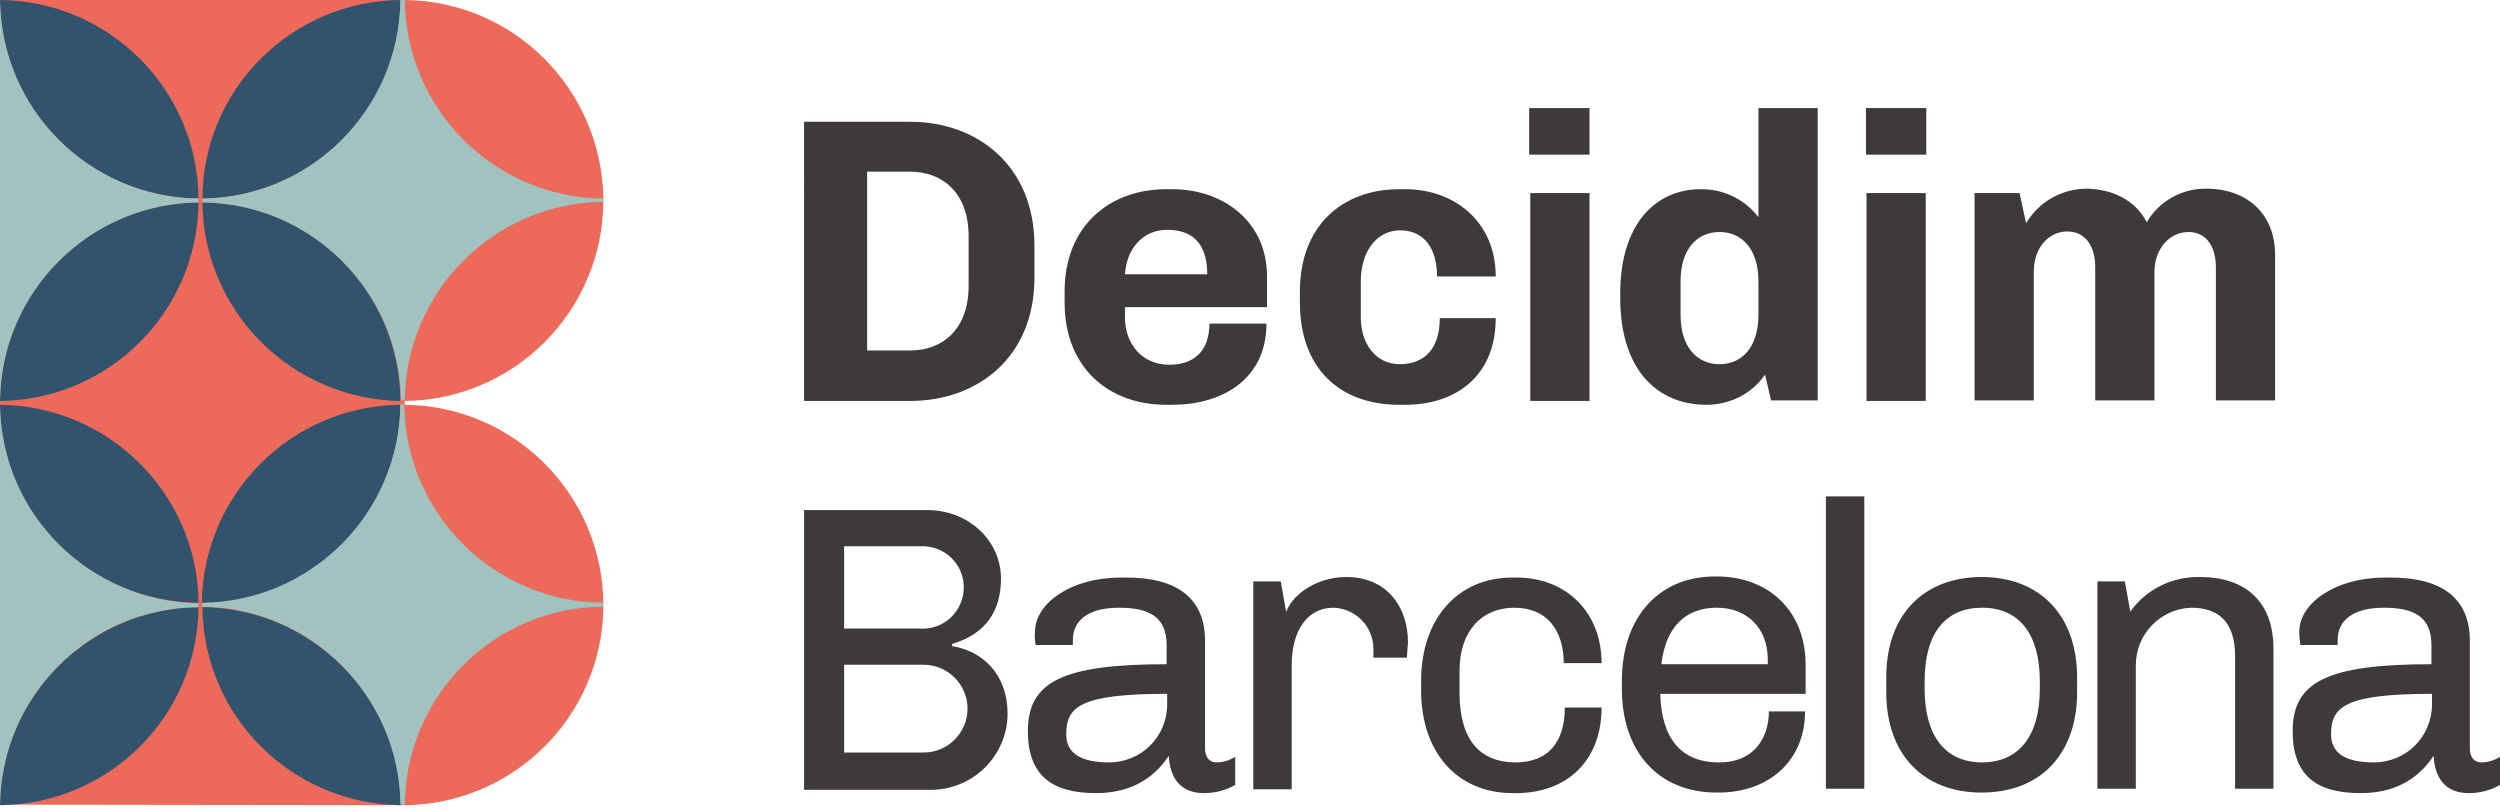 <?xml version="1.0" encoding="utf-8"?>
<!-- Generator: Adobe Illustrator 19.2.1, SVG Export Plug-In . SVG Version: 6.00 Build 0)  -->
<svg version="1.1" id="Negativo" xmlns="http://www.w3.org/2000/svg" xmlns:xlink="http://www.w3.org/1999/xlink" x="0px" y="0px"
	 viewBox="0 0 455.8 147.6" width="455.8" height="147.6" style="enable-background:new 0 0 455.8 147.6;" xml:space="preserve">
<style type="text/css">
	.st0{fill:#3d393c;}
	.st1{fill:#ED6A5A;}
	.st2{fill:#31536E;}
	.st3{fill:#A0C3BF;}
</style>
<title>decidim-logo</title>
<path class="st0" d="M188.6,44.8v5.8c0,14.5-10.3,22.5-22.7,22.5h-19.3V22.2h19.3C178.3,22.2,188.6,30.3,188.6,44.8z M158.1,63.9
	h7.8c6.1,0,10.7-4,10.7-11.8v-9c0-7.8-4.6-11.8-10.7-11.8h-7.8V63.9L158.1,63.9z"/>
<path class="st0" d="M213.8,73.8h-1.2c-10.5,0-18.5-6.8-18.5-18.6v-2.1c0-11.8,8.1-18.6,18.5-18.6h1.2c9,0,17.2,5.7,17.2,15.9v5.6
	h-25.9v1.8c0,4.8,3,8.7,8.1,8.7c4.4,0,7.3-2.4,7.3-7.5h10.4C230.9,69.3,222.6,73.8,213.8,73.8z M205.1,50h15c0-4.7-1.9-8.1-7.3-8.1
	C208.3,41.9,205.4,45.4,205.1,50z"/>
<path class="st0" d="M255.2,66.4c4.4,0,7.3-2.7,7.3-8.4h10.2c0,11-7.8,15.8-16.4,15.8h-1.2c-11,0-18.1-6.8-18.1-18.6v-2.1
	c0-11.8,7.6-18.6,18.1-18.6h1.2c8.6,0,16.4,5.7,16.4,15.9h-10.7c0-4.9-2.2-8.4-6.7-8.4s-7.2,4.1-7.2,9.3v6.6
	C248.1,62.5,250.7,66.4,255.2,66.4z"/>
<path class="st0" d="M289.8,19.7v8.5h-11v-8.5L289.8,19.7L289.8,19.7z M279,35.2h10.8v37.9H279V35.2z"/>
<path class="st0" d="M321.8,68.3c-2.4,3.5-6.4,5.5-10.7,5.5c-8.7,0-15.7-6.1-15.7-19.5v-0.8c0-12.7,6.5-19,14.6-19
	c4.1-0.1,8.1,1.8,10.6,5.1V19.7h10.8v53.3h-8.5L321.8,68.3z M313.5,66.4c4,0,7.1-3,7.1-9v-6.1c0-6-3.1-9-7.1-9s-7.1,3-7.1,9v6.1
	C306.4,63.4,309.5,66.4,313.5,66.4L313.5,66.4z"/>
<path class="st0" d="M351.2,19.7v8.5h-11v-8.5L351.2,19.7L351.2,19.7z M340.3,35.2h10.8v37.9h-10.8V35.2z"/>
<path class="st0" d="M391.4,40.5c2.3-3.9,6.5-6.2,11-6.1c6.8,0,12.4,4.2,12.4,12.1v26.5H404V48.8c0-4.1-1.9-6.5-5-6.5
	c-3.4,0-6.2,3-6.2,7.3V73H382V48.7c0-4.1-2-6.5-5.1-6.5c-3.4,0-6.1,3-6.1,7.3V73H360V35.2h8.2c0.4,1.9,0.8,3.7,1.2,5.5
	c2.3-3.9,6.5-6.3,11.1-6.3C385.2,34.5,389.3,36.5,391.4,40.5z"/>
<path class="st0" d="M182.5,105.5c0,5.9-2.8,10.1-8.9,11.9v0.4c5.6,0.9,10.1,5.2,10.1,12.3c0,7.6-6.2,13.8-13.8,13.9
	c-0.1,0-0.2,0-0.3,0h-23V93h22.5C176.5,93,182.5,98.5,182.5,105.5z M153.9,99.6v15h13.8c4.1,0.3,7.7-2.8,8-7c0.3-4.1-2.8-7.7-7-8
	c-0.4,0-0.7,0-1.1,0H153.9L153.9,99.6z M153.9,121.2v16h14.5c4.4,0,8-3.6,8-8s-3.6-8-8-8H153.9L153.9,121.2z"/>
<path class="st0" d="M219.7,116.8v19.6c0,1.9,1,2.6,2.1,2.6c1.2,0,2.4-0.4,3.4-1v5.1c-1.7,1-3.7,1.5-5.7,1.5c-4.4,0-6.2-2.9-6.4-6.8
	c-3,4.5-7.4,6.8-13.3,6.8c-8.1,0-12.4-3.3-12.4-11.3c0-9,6.3-12.2,25.3-12.2v-3.5c0-5.3-3.4-6.8-8.7-6.8s-8.4,2.1-8.4,5.9v0.9h-6.8
	c-0.1-0.8-0.2-1.6-0.1-2.4c0-5.3,6.7-9.9,15.6-9.9h0.7C215,105.2,219.7,109.4,219.7,116.8z M194.4,133.9c0,3.4,2.6,5.1,7.8,5.1
	c5.9,0,10.6-4.7,10.6-10.6c0-0.1,0-0.3,0-0.4v-1.5C196.8,126.5,194.4,128.9,194.4,133.9z"/>
<path class="st0" d="M256.7,117.1l-0.2,2.8h-6.1v-1.6c0-4.1-3.3-7.4-7.3-7.5c-4.7,0-7.6,4.1-7.6,10.5v22.6h-7V106h5l1,5.6
	c0.9-2.8,5.1-6.4,11-6.4C252.8,105.2,256.7,110.6,256.7,117.1z"/>
<path class="st0" d="M292,120.9h-6.9c0-5.9-3-10.1-9-10.1s-10,4.3-10,11.5v4c0,8.8,3.9,12.7,10.2,12.7s9-4.1,9-10h6.7
	c0,9.6-6.2,15.6-15.6,15.6h-0.6c-10.2,0-16.7-7.5-16.7-18.7v-1.8c0-11.3,6.7-18.8,16.6-18.8h0.6C285.4,105.2,292,111.5,292,120.9z"
	/>
<path class="st0" d="M329.2,121.2v5.3h-26.5c0.2,7.9,3.6,12.5,10.7,12.5c6.7,0,9.1-4.8,9.1-9.3h6.6c0,9-6.6,14.8-15.8,14.8H313
	c-10.7,0-17.3-7.5-17.3-18.9v-1.5c0-11.3,6.5-19,17-19h0.5C322.6,105.2,329.2,111.5,329.2,121.2z M302.9,121.1h19.4v-0.9
	c0-5.6-3.7-9.4-9.3-9.4S303.7,114.2,302.9,121.1L302.9,121.1z"/>
<path class="st0" d="M339.9,143.8h-7V90.5h7V143.8L339.9,143.8z"/>
<path class="st0" d="M378.7,123.5v2.7c0,11.3-6.7,18.3-17.4,18.3s-17.4-7-17.4-18.3v-2.7c0-11.5,6.9-18.3,17.4-18.3
	S378.7,112.1,378.7,123.5z M350.9,124.2v1.4c0,8.5,3.7,13.4,10.5,13.4c6.4,0,10.5-4.5,10.5-13.4v-1.4c0-8.5-3.7-13.4-10.5-13.4
	C354.8,110.8,350.9,115.3,350.9,124.2L350.9,124.2z"/>
<path class="st0" d="M414.5,118.3v25.5h-7v-24.2c0-6.5-3.3-8.8-8-8.8c-5.7,0.2-10.1,4.9-10.1,10.5v22.5h-7V106h5l1,5.5
	c2.9-4.1,7.7-6.4,12.7-6.3C409.3,105.2,414.5,109.6,414.5,118.3z"/>
<path class="st0" d="M450.3,116.8v19.6c0,1.9,1,2.6,2.1,2.6c1.2,0,2.4-0.4,3.4-1v5.1c-1.7,1-3.7,1.5-5.7,1.5c-4.4,0-6.2-2.9-6.4-6.8
	c-3,4.5-7.4,6.8-13.3,6.8c-8.2,0-12.4-3.3-12.4-11.3c0-9,6.3-12.2,25.3-12.2v-3.5c0-5.3-3.4-6.8-8.7-6.8s-8.4,2.1-8.4,5.9v0.9h-6.8
	c-0.1-0.8-0.2-1.6-0.2-2.4c0-5.3,6.7-9.9,15.6-9.9h0.7C445.6,105.2,450.3,109.4,450.3,116.8z M425,133.9c0,3.4,2.6,5.1,7.8,5.1
	c5.9,0,10.6-4.7,10.6-10.6c0-0.1,0-0.3,0-0.4v-1.5C427.4,126.5,425,128.9,425,133.9L425,133.9z"/>
<path class="st1" d="M73.8,146.8c19.9-0.2,36-16.3,36.2-36.1V110c-0.2-19.9-16.3-36-36.2-36.2l0,0v-0.7l0,0
	c19.9-0.2,36-16.3,36.2-36.2v-0.7C109.7,16.3,93.7,0.2,73.8,0H0v73l0,0v0.7l0,0v73L73.8,146.8L73.8,146.8z M73.1,73.8L73.1,73.8
	v-0.7l0,0V73.8z"/>
<path class="st2" d="M73,73.8c-19.9,0.2-36,16.3-36.2,36.2C56.8,109.8,72.8,93.7,73,73.8z"/>
<path class="st2" d="M36.9,110.7c0.2,19.9,16.3,35.9,36.2,36.1C72.8,127,56.8,110.9,36.9,110.7z"/>
<path class="st2" d="M36.2,109.9C36,90.1,19.9,74,0,73.8C0.2,93.7,16.3,109.7,36.2,109.9z"/>
<path class="st2" d="M36.2,110.7C16.3,110.9,0.2,127,0,146.8C19.9,146.6,36,130.6,36.2,110.7z"/>
<path class="st2" d="M36.2,36.2C36,16.3,19.9,0.2,0,0C0.2,19.9,16.3,36,36.2,36.2z"/>
<path class="st2" d="M36.2,36.9C16.3,37.1,0.2,53.2,0,73.1C19.9,72.9,36,56.8,36.2,36.9z"/>
<path class="st2" d="M73,0c-19.9,0.2-36,16.3-36.1,36.2C56.8,36,72.9,19.9,73,0z"/>
<path class="st2" d="M36.9,36.9C37.1,56.8,53.2,72.8,73,73.1C72.9,53.2,56.8,37.1,36.9,36.9z"/>
<path class="st3" d="M0,146.8c0.2-19.9,16.3-36,36.2-36.1V110C16.3,109.7,0.2,93.7,0,73.8V146.8z"/>
<path class="st3" d="M109.9,109.9c-19.9-0.2-36-16.3-36.2-36.2H73c-0.2,19.9-16.3,36-36.2,36.2v0.7c19.9,0.2,36,16.3,36.2,36.1h0.8
	c0.2-19.9,16.3-36,36.2-36.1V109.9z"/>
<path class="st3" d="M0,73.1c0.2-19.9,16.3-36,36.2-36.2v-0.7C16.3,36,0.2,19.9,0,0V73.1L0,73.1z"/>
<path class="st3" d="M109.9,36.2C90.1,36,74,19.9,73.8,0H73c-0.2,19.9-16.3,36-36.1,36.2v0.7c19.9,0.2,36,16.3,36.2,36.1h0.7
	c0.2-19.9,16.3-36,36.2-36.2V36.2z"/>
</svg>
